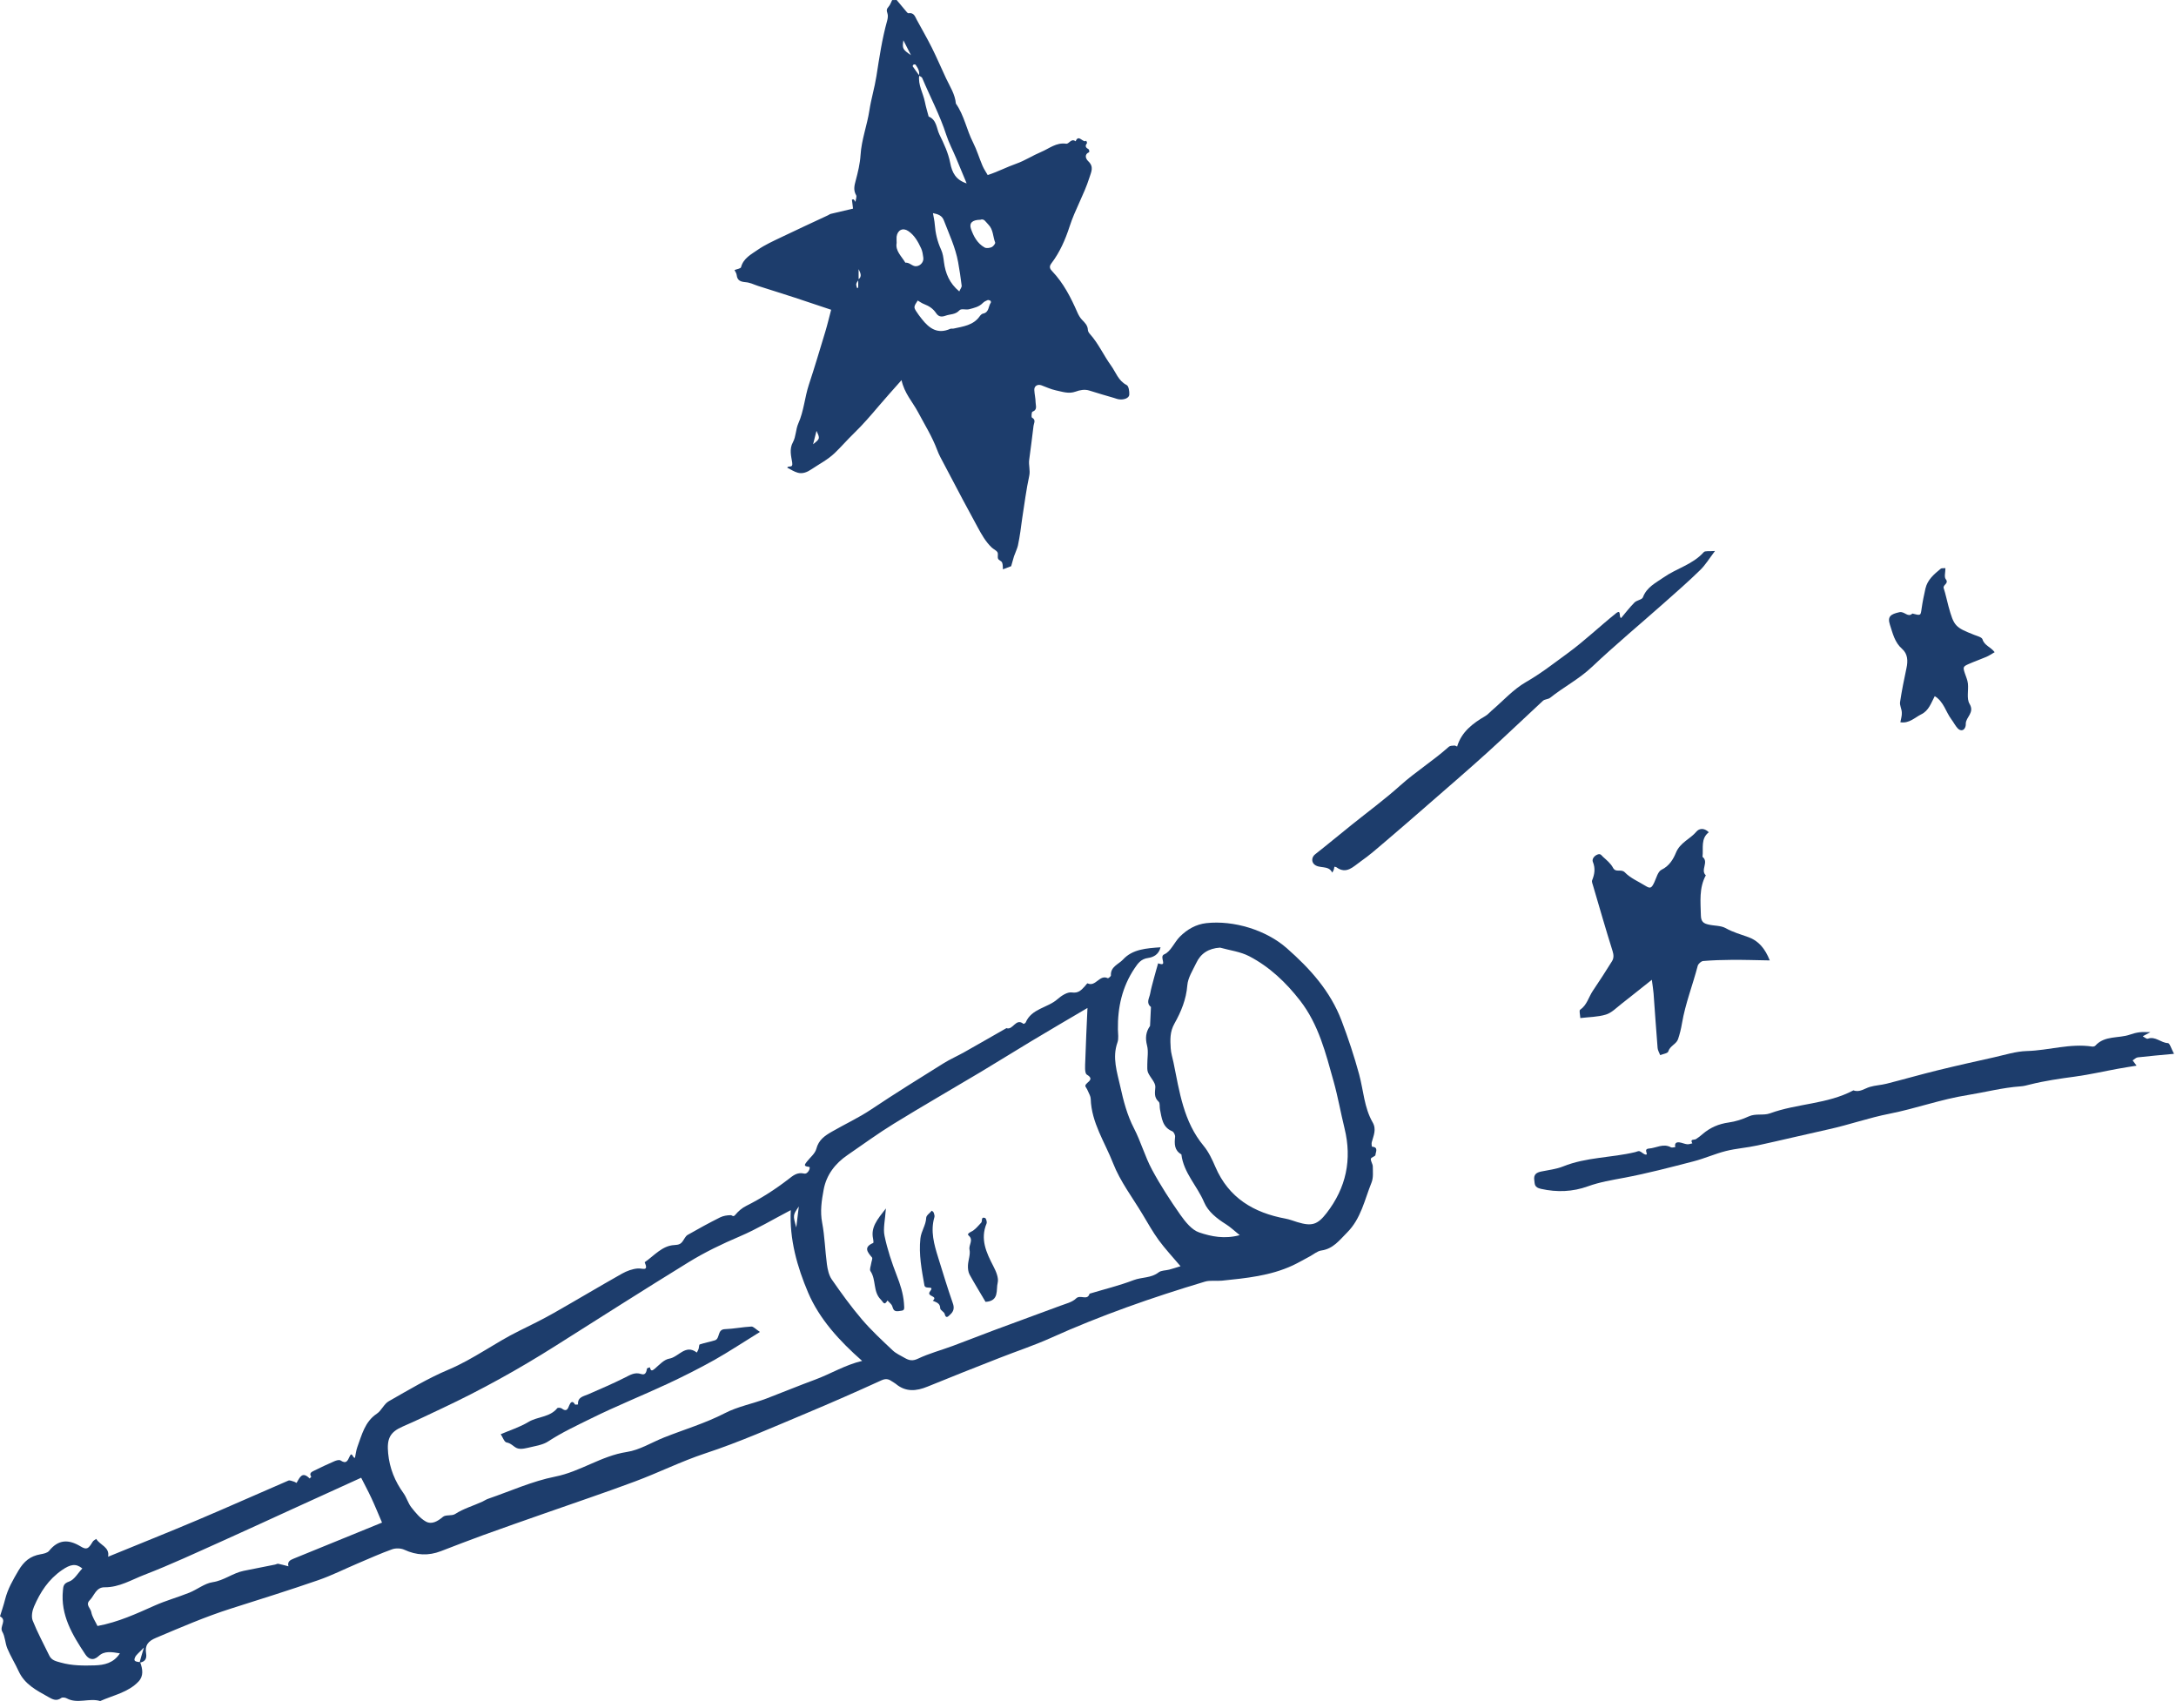 <svg width="237" height="186" viewBox="0 0 237 186" fill="none" xmlns="http://www.w3.org/2000/svg">
<path d="M15.201 181.052C15.804 180.986 16.005 180.611 15.913 180.057C15.766 179.155 16.13 178.72 16.994 178.356C19.684 177.22 22.364 176.057 25.152 175.171C28.32 174.166 31.494 173.171 34.641 172.084C36.124 171.574 37.537 170.856 38.988 170.242C40.222 169.72 41.445 169.166 42.706 168.715C43.102 168.574 43.657 168.59 44.037 168.764C45.363 169.378 46.673 169.438 48.026 168.916C49.559 168.329 51.086 167.731 52.629 167.172C54.879 166.356 57.14 165.568 59.401 164.775C62.656 163.628 65.928 162.536 69.156 161.329C71.727 160.373 74.199 159.134 76.797 158.275C80.569 157.036 84.183 155.422 87.835 153.895C90.574 152.748 93.291 151.552 95.992 150.319C96.454 150.107 96.753 150.156 97.112 150.406C97.258 150.509 97.421 150.585 97.557 150.694C98.644 151.607 99.796 151.503 101.025 150.998C103.622 149.933 106.236 148.906 108.851 147.879C110.704 147.15 112.606 146.525 114.421 145.71C119.877 143.248 125.508 141.281 131.23 139.569C131.812 139.395 132.48 139.525 133.105 139.46C135.73 139.189 138.361 138.933 140.795 137.803C141.431 137.504 142.04 137.145 142.665 136.814C143.078 136.596 143.475 136.238 143.909 136.178C145.203 135.998 145.882 135.058 146.708 134.232C148.241 132.71 148.621 130.651 149.382 128.776C149.594 128.254 149.523 127.607 149.518 127.02C149.513 126.743 149.279 126.455 149.306 126.189C149.322 126.037 149.801 125.923 149.806 125.776C149.822 125.466 150.176 124.923 149.436 124.874C149.415 124.874 149.36 124.542 149.404 124.39C149.594 123.673 149.947 122.993 149.502 122.222C148.572 120.607 148.507 118.738 148.029 116.988C147.491 115.01 146.85 113.081 146.121 111.157C144.888 107.907 142.67 105.472 140.143 103.249C137.899 101.276 134.366 100.2 131.393 100.526C130.263 100.651 129.296 101.211 128.508 101.999C127.894 102.613 127.513 103.63 126.807 103.923C126.176 104.184 127.29 105.331 126.138 104.901C125.986 105.445 125.823 105.983 125.682 106.526C125.535 107.086 125.372 107.64 125.269 108.211C125.182 108.689 124.79 109.211 125.356 109.657L125.258 111.722C124.79 112.379 124.725 113.053 124.932 113.858C125.1 114.504 124.953 115.233 124.959 115.923C124.964 116.216 124.926 116.548 125.04 116.803C125.285 117.358 125.872 117.89 125.834 118.396C125.785 119.021 125.682 119.493 126.198 119.977C126.361 120.129 126.279 120.531 126.339 120.809C126.535 121.738 126.584 122.743 127.676 123.194C127.845 123.265 128.008 123.607 127.986 123.803C127.904 124.564 127.894 125.27 128.671 125.711C128.91 127.721 130.399 129.145 131.149 130.928C131.584 131.955 132.546 132.705 133.535 133.325C134.018 133.629 134.442 134.036 135.024 134.504C133.377 134.955 131.926 134.656 130.611 134.21C129.801 133.939 129.105 133.058 128.567 132.303C127.453 130.716 126.388 129.08 125.47 127.368C124.698 125.933 124.258 124.319 123.508 122.874C122.758 121.423 122.361 119.879 122.019 118.33C121.671 116.765 121.117 115.178 121.709 113.515C121.861 113.091 121.763 112.575 121.758 112.102C121.72 109.706 122.22 107.461 123.578 105.439C123.948 104.89 124.274 104.429 125.051 104.32C125.54 104.249 126.198 104.01 126.404 103.157C124.845 103.266 123.345 103.363 122.312 104.494C121.85 104.999 120.932 105.266 120.997 106.222C121.002 106.32 120.709 106.553 120.655 106.526C119.758 106.075 119.339 107.515 118.448 107.081C118.41 107.064 118.258 107.293 118.155 107.401C117.769 107.809 117.475 108.184 116.731 108.075C116.253 108.005 115.6 108.434 115.176 108.809C114.095 109.765 112.356 109.82 111.709 111.352C111.677 111.423 111.492 111.515 111.465 111.494C110.633 110.809 110.334 112.227 109.617 111.961C108.09 112.831 106.568 113.711 105.041 114.57C104.28 114.999 103.476 115.347 102.737 115.809C100.106 117.45 97.47 119.086 94.894 120.809C93.525 121.727 92.03 122.412 90.612 123.232C89.835 123.678 89.166 124.124 88.911 125.107C88.775 125.629 88.231 126.048 87.873 126.51C87.596 126.863 87.525 127.004 88.123 127.069C88.335 127.091 88.019 127.895 87.585 127.798C86.808 127.618 86.367 128.031 85.835 128.439C84.406 129.537 82.895 130.509 81.275 131.319C80.824 131.542 80.406 131.901 80.085 132.292C79.846 132.58 79.748 132.325 79.579 132.33C79.194 132.335 78.775 132.401 78.433 132.569C77.232 133.172 76.052 133.814 74.889 134.482C74.667 134.613 74.536 134.917 74.373 135.145C74.139 135.482 73.933 135.558 73.438 135.585C72.123 135.651 71.248 136.743 70.216 137.455C70.672 138.498 69.993 138.096 69.466 138.134C68.879 138.178 68.265 138.406 67.743 138.699C65.237 140.112 62.77 141.591 60.27 143.009C59.053 143.699 57.792 144.313 56.537 144.933C53.917 146.221 51.58 147.998 48.863 149.145C46.602 150.096 44.477 151.378 42.336 152.596C41.82 152.889 41.553 153.607 41.048 153.944C39.727 154.829 39.412 156.253 38.917 157.59C38.782 157.965 38.738 158.378 38.662 158.753C38.412 158.808 38.352 158.02 38.086 158.596C37.841 159.128 37.7 159.438 37.086 159.036C36.945 158.943 36.624 159.036 36.423 159.123C35.678 159.449 34.939 159.791 34.211 160.155C33.972 160.275 33.624 160.411 33.901 160.813C33.912 160.829 33.782 160.938 33.722 161.003C32.907 160.172 32.641 160.911 32.298 161.487C32.293 161.492 32.108 161.367 31.999 161.34C31.804 161.286 31.559 161.166 31.401 161.237C28.119 162.65 24.858 164.112 21.57 165.503C18.347 166.867 15.098 168.161 11.771 169.525C11.978 168.47 10.891 168.269 10.478 167.579C10.348 167.682 10.174 167.758 10.092 167.894C9.63 168.666 9.445 168.807 8.777 168.4C7.462 167.606 6.359 167.628 5.342 168.889C5.157 169.117 4.734 169.199 4.408 169.258C3.304 169.454 2.609 170.014 2.011 171.03C1.413 172.046 0.842 173.03 0.554 174.177C0.397 174.796 0.19 175.4 4.57764e-05 176.014C0.81 176.443 -0.087 177.117 0.25 177.688C0.565 178.22 0.554 178.938 0.804 179.524C1.163 180.378 1.658 181.171 2.043 182.014C2.696 183.427 3.984 184.079 5.244 184.785C5.728 185.057 6.136 185.296 6.674 184.905C6.799 184.812 7.109 184.856 7.272 184.948C8.445 185.59 9.723 184.872 10.913 185.242C12.337 184.6 13.951 184.307 15.081 183.122C15.657 182.519 15.543 181.758 15.271 181.03C15.011 180.921 14.462 181.035 14.706 180.486C14.842 180.182 15.163 179.965 15.674 179.416C15.429 180.209 15.315 180.633 15.201 181.052ZM118.443 109.765C118.356 111.792 118.258 113.651 118.204 115.515C118.187 116.037 118.111 116.868 118.377 117.026C119.448 117.662 117.921 117.923 118.263 118.39C118.367 118.531 118.443 118.695 118.513 118.858C118.622 119.118 118.79 119.39 118.796 119.662C118.872 122.254 120.339 124.385 121.236 126.683C122.008 128.662 123.356 130.417 124.459 132.265C125.024 133.21 125.568 134.178 126.214 135.064C126.904 136.004 127.709 136.862 128.578 137.89C128.095 138.036 127.725 138.161 127.35 138.259C126.959 138.362 126.47 138.335 126.182 138.564C125.372 139.194 124.366 139.064 123.475 139.4C121.915 139.998 120.274 140.395 118.671 140.879C118.432 141.688 117.666 140.939 117.204 141.395C116.78 141.813 116.079 141.971 115.486 142.194C113.079 143.091 110.66 143.966 108.253 144.862C106.753 145.422 105.264 146.014 103.764 146.569C102.503 147.036 101.188 147.384 99.976 147.96C99.389 148.237 99.008 148.145 98.552 147.884C98.095 147.618 97.59 147.4 97.22 147.047C96.068 145.96 94.9 144.879 93.873 143.678C92.693 142.297 91.628 140.819 90.59 139.324C90.275 138.868 90.139 138.237 90.063 137.672C89.862 136.172 89.829 134.645 89.547 133.162C89.308 131.917 89.487 130.732 89.71 129.547C90.009 127.939 90.96 126.705 92.302 125.787C93.981 124.635 95.628 123.428 97.362 122.363C100.487 120.439 103.671 118.613 106.818 116.733C108.666 115.629 110.481 114.488 112.329 113.379C114.312 112.184 116.312 111.021 118.443 109.765ZM86.128 131.781C85.965 134.949 86.835 137.982 88.019 140.765C89.237 143.623 91.411 146.014 93.9 148.199C92.03 148.639 90.449 149.628 88.742 150.253C86.981 150.9 85.248 151.623 83.493 152.291C81.987 152.868 80.357 153.161 78.954 153.889C76.819 154.992 74.536 155.661 72.33 156.536C70.977 157.074 69.672 157.905 68.27 158.117C65.482 158.541 63.21 160.259 60.461 160.802C57.966 161.297 55.586 162.384 53.162 163.215C52.95 163.286 52.76 163.422 52.553 163.519C51.564 163.976 50.504 164.269 49.569 164.873C49.211 165.106 48.548 164.922 48.243 165.182C47.656 165.677 47.015 166.047 46.374 165.688C45.754 165.34 45.254 164.721 44.798 164.144C44.444 163.693 44.292 163.085 43.955 162.617C43.01 161.308 42.434 159.9 42.276 158.27C42.119 156.672 42.461 155.954 43.874 155.34C45.325 154.715 46.749 154.025 48.178 153.351C52.417 151.357 56.504 149.09 60.466 146.585C65.303 143.525 70.129 140.449 75.004 137.449C76.77 136.363 78.645 135.46 80.563 134.645C82.438 133.846 84.199 132.786 86.128 131.781ZM132.883 103.195C133.948 103.494 135.094 103.63 136.056 104.13C138.279 105.287 140.073 106.994 141.611 108.977C143.627 111.581 144.393 114.695 145.252 117.765C145.725 119.45 146.023 121.178 146.442 122.879C147.273 126.276 146.616 129.352 144.48 132.107C143.491 133.384 142.866 133.558 141.317 133.091C140.882 132.96 140.453 132.787 140.007 132.705C136.545 132.064 133.823 130.45 132.372 127.069C132.029 126.27 131.643 125.444 131.095 124.781C128.899 122.14 128.464 118.885 127.812 115.7C127.709 115.184 127.535 114.678 127.508 114.157C127.453 113.233 127.399 112.374 127.926 111.445C128.633 110.189 129.198 108.831 129.317 107.303C129.383 106.472 129.91 105.668 130.285 104.88C130.779 103.82 131.633 103.276 132.883 103.195ZM41.608 165.807C38.352 167.133 35.162 168.432 31.972 169.737C31.608 169.883 31.271 170.068 31.418 170.568C31.048 170.476 30.684 170.367 30.309 170.291C30.206 170.269 30.086 170.356 29.967 170.378C28.82 170.606 27.673 170.829 26.532 171.063C25.353 171.302 24.402 172.112 23.163 172.296C22.282 172.427 21.489 173.09 20.625 173.438C19.38 173.938 18.076 174.296 16.853 174.84C14.864 175.726 12.891 176.644 10.619 177.068C10.396 176.59 10.038 176.09 9.94 175.541C9.869 175.133 9.277 174.758 9.772 174.264C10.282 173.747 10.456 172.84 11.402 172.851C12.989 172.867 14.331 172.03 15.728 171.492C18.603 170.383 21.402 169.074 24.217 167.813C26.722 166.693 29.206 165.536 31.7 164.4C34.244 163.242 36.787 162.085 39.336 160.922C39.662 161.574 40.081 162.34 40.45 163.134C40.847 163.981 41.195 164.851 41.608 165.807ZM13.059 180.046C12.369 181.111 11.358 181.323 10.304 181.356C9.07 181.394 7.848 181.394 6.625 181.052C6.076 180.899 5.619 180.812 5.364 180.28C4.75 179.014 4.076 177.774 3.56 176.476C3.391 176.046 3.511 175.4 3.706 174.949C4.386 173.383 5.261 172.008 6.755 170.976C7.663 170.351 8.25 170.22 8.967 170.802C8.494 171.296 8.098 172.036 7.522 172.231C6.902 172.443 6.897 172.753 6.853 173.193C6.581 175.883 7.886 178.041 9.282 180.144C9.625 180.66 10.125 180.921 10.761 180.329C11.375 179.753 12.179 179.899 13.059 180.046ZM87.003 131.384C86.905 132.189 86.829 132.83 86.726 133.667C86.356 132.335 86.351 132.335 87.003 131.384Z" fill="#1D3D6C"/>
<path d="M192.756 104.587C192.24 103.294 191.533 102.451 190.43 102.054C189.593 101.75 188.751 101.522 187.957 101.076C187.425 100.777 186.702 100.832 186.071 100.679C185.572 100.56 185.267 100.397 185.251 99.685C185.218 98.19 185.039 96.707 185.789 95.321C185.164 94.739 186.158 93.87 185.43 93.31C185.539 92.359 185.213 91.326 186.115 90.631C185.571 90.087 185.028 90.25 184.778 90.549C184.093 91.375 182.995 91.729 182.528 92.875C182.262 93.528 181.816 94.31 180.968 94.712C180.572 94.903 180.403 95.604 180.175 96.093C179.876 96.723 179.74 96.794 179.218 96.468C178.458 95.995 177.577 95.631 176.979 95.006C176.561 94.571 175.99 95.082 175.68 94.495C175.436 94.028 174.985 93.663 174.583 93.299C174.441 93.169 174.333 92.908 173.969 93.066C173.556 93.239 173.387 93.615 173.485 93.848C173.778 94.56 173.68 95.191 173.409 95.864C173.349 96.017 173.452 96.25 173.507 96.441C174.208 98.815 174.887 101.196 175.632 103.56C175.767 103.989 175.778 104.342 175.572 104.674C174.898 105.761 174.202 106.837 173.485 107.897C173.023 108.581 172.849 109.451 172.099 109.962C171.974 110.049 172.104 110.5 172.121 110.864C173.05 110.75 174.023 110.755 174.909 110.484C175.534 110.293 176.055 109.744 176.599 109.321C177.648 108.505 178.68 107.668 179.909 106.696C179.996 107.359 180.066 107.766 180.099 108.179C180.246 110.163 180.376 112.147 180.539 114.13C180.561 114.391 180.724 114.647 180.822 114.902C181.126 114.777 181.637 114.706 181.697 114.511C181.881 113.88 182.582 113.712 182.767 113.157C182.957 112.598 183.099 112.011 183.197 111.424C183.561 109.283 184.365 107.266 184.908 105.174C184.968 104.957 185.283 104.669 185.506 104.652C186.539 104.565 187.571 104.533 188.609 104.527C189.919 104.516 191.218 104.56 192.756 104.587Z" fill="#1D3D6C"/>
<path d="M232.706 116.047C232.549 115.835 232.413 115.656 232.277 115.476C232.462 115.362 232.636 115.172 232.831 115.145C234.092 114.998 235.358 114.895 236.782 114.759C236.494 114.221 236.32 113.596 236.125 113.591C235.353 113.569 234.761 112.813 233.929 113.112C233.793 113.161 233.565 112.944 233.375 112.846C233.598 112.726 233.82 112.612 234.217 112.4C233.712 112.4 233.369 112.368 233.038 112.411C232.69 112.455 232.337 112.542 232.005 112.661C230.755 113.107 229.239 112.732 228.212 113.873C228.147 113.944 227.989 113.982 227.891 113.971C225.478 113.596 223.147 114.389 220.761 114.455C219.565 114.487 218.37 114.873 217.185 115.139C215.136 115.596 213.087 116.052 211.049 116.552C209.185 117.009 207.337 117.542 205.473 118.014C204.875 118.167 204.245 118.188 203.658 118.362C203.066 118.536 202.544 118.993 201.865 118.737C199.022 120.253 195.74 120.156 192.772 121.243C192.061 121.503 191.218 121.221 190.452 121.58C189.773 121.895 189.023 122.134 188.283 122.237C187.186 122.389 186.245 122.797 185.419 123.514C185.197 123.704 184.963 123.895 184.713 124.047C184.523 124.166 184.028 123.992 184.322 124.509C184.131 124.547 183.936 124.628 183.751 124.607C183.463 124.574 183.186 124.433 182.898 124.4C182.534 124.357 182.371 124.541 182.468 124.916C182.305 124.927 182.11 125.003 181.99 124.938C181.153 124.482 180.398 125.014 179.604 125.074C178.925 125.123 179.593 125.732 179.267 125.732C179.039 125.732 178.816 125.449 178.572 125.362C178.441 125.319 178.257 125.427 178.093 125.465C175.501 126.085 172.773 126.003 170.251 127.02C169.507 127.318 168.67 127.411 167.871 127.574C167.355 127.683 167.023 127.884 167.105 128.498C167.17 128.976 167.099 129.297 167.838 129.465C169.599 129.856 171.295 129.786 172.947 129.188C174.224 128.726 175.528 128.514 176.854 128.264C179.414 127.786 181.936 127.117 184.463 126.465C185.648 126.161 186.783 125.645 187.968 125.346C189.093 125.063 190.273 124.987 191.408 124.737C194.006 124.172 196.588 123.547 199.18 122.976C201.403 122.487 203.577 121.715 205.783 121.286C208.652 120.721 211.397 119.71 214.283 119.254C216.212 118.944 218.109 118.438 220.071 118.302C220.413 118.281 220.755 118.188 221.092 118.101C222.712 117.694 224.359 117.46 226.016 117.237C227.581 117.025 229.125 116.667 230.679 116.384C231.304 116.27 231.94 116.172 232.706 116.047Z" fill="#1D3D6C"/>
<path d="M206.979 78.652C207.946 78.804 208.544 78.141 209.256 77.788C210.082 77.385 210.327 76.554 210.723 75.809C211.712 76.413 211.924 77.527 212.544 78.347C212.783 78.663 212.957 79.032 213.223 79.315C213.571 79.679 213.968 79.549 214.082 79.076C214.104 78.989 214.104 78.902 214.104 78.809C214.109 78.081 215.098 77.619 214.511 76.641C214.174 76.076 214.419 75.174 214.337 74.434C214.294 74.054 214.125 73.684 214 73.309C213.788 72.657 213.799 72.587 214.408 72.315C215.044 72.032 215.707 71.804 216.343 71.532C216.642 71.402 216.919 71.212 217.25 71.022C216.805 70.44 216.125 70.293 215.924 69.619C215.854 69.391 215.359 69.266 215.038 69.141C212.941 68.315 212.816 68.19 212.218 66.016C212.038 65.364 211.913 64.701 211.701 64.06C211.571 63.668 212.31 63.565 211.919 63.065C211.734 62.831 211.886 62.337 211.886 61.875C211.729 61.891 211.484 61.842 211.365 61.94C210.653 62.527 209.935 63.125 209.712 64.087C209.549 64.81 209.397 65.538 209.294 66.266C209.185 67.049 209.212 67.054 208.289 66.815C207.789 67.293 207.441 66.543 206.87 66.668C205.914 66.88 205.549 67.141 205.843 68.038C206.153 68.978 206.354 69.951 207.169 70.663C207.783 71.206 207.816 71.962 207.647 72.744C207.386 73.978 207.131 75.212 206.946 76.456C206.892 76.815 207.126 77.206 207.136 77.587C207.164 77.924 207.049 78.255 206.979 78.652Z" fill="#1D3D6C"/>
<path d="M186.789 60C186.159 60.054 185.718 59.962 185.566 60.13C184.36 61.478 182.588 61.897 181.181 62.886C180.354 63.467 179.349 63.935 178.941 65.043C178.844 65.31 178.268 65.359 178.018 65.614C177.496 66.141 177.039 66.739 176.566 67.299C176.268 67.217 176.637 66.282 175.99 66.799C174.213 68.223 172.556 69.815 170.719 71.152C169.246 72.228 167.811 73.353 166.208 74.271C164.817 75.07 163.692 76.337 162.447 77.402C162.224 77.592 162.029 77.831 161.779 77.972C160.415 78.771 159.186 79.684 158.703 81.298C158.6 81.26 158.496 81.179 158.398 81.19C158.197 81.206 157.937 81.201 157.801 81.32C156.116 82.831 154.187 84.032 152.496 85.548C150.812 87.059 148.98 88.407 147.214 89.825C146.622 90.304 146.029 90.787 145.437 91.266C144.709 91.853 143.986 92.45 143.247 93.026C142.877 93.309 142.817 93.798 143.111 94.097C143.665 94.657 144.698 94.162 145.1 95.026C145.154 94.928 145.225 94.831 145.263 94.727C145.301 94.619 145.312 94.499 145.334 94.385C145.404 94.401 145.497 94.401 145.551 94.439C146.654 95.254 147.41 94.352 148.165 93.831C149.17 93.135 150.089 92.314 151.024 91.521C152.583 90.195 154.127 88.853 155.67 87.505C157.795 85.651 159.936 83.815 162.023 81.923C164.056 80.081 166.034 78.174 168.05 76.315C168.246 76.135 168.621 76.157 168.833 75.989C170.3 74.815 171.98 73.956 173.371 72.641C175.931 70.223 178.643 67.967 181.278 65.63C182.583 64.473 183.898 63.326 185.142 62.109C185.724 61.56 186.142 60.853 186.789 60Z" fill="#1D3D6C"/>
<path d="M96.487 131.596C95.525 132.824 94.824 133.666 95.096 134.911C95.128 135.058 95.156 135.335 95.101 135.357C94.036 135.813 94.465 136.34 94.971 136.932C95.069 137.047 94.911 137.362 94.884 137.59C94.846 137.873 94.683 138.248 94.808 138.427C95.449 139.367 95.063 140.65 95.927 141.514C96.199 141.786 96.302 142.242 96.656 141.623C96.835 141.824 97.101 142.003 97.177 142.237C97.302 142.606 97.356 142.84 97.867 142.78C98.536 142.699 98.519 142.72 98.454 141.889C98.367 140.835 98.052 139.878 97.672 138.9C97.128 137.498 96.645 136.052 96.34 134.579C96.166 133.775 96.406 132.873 96.487 131.596Z" fill="#1D3D6C"/>
<path d="M101.487 131.84C101.275 132.101 100.883 132.351 100.878 132.617C100.845 133.427 100.334 134.057 100.247 134.862C100.057 136.606 100.383 138.269 100.682 139.965C100.775 140.492 101.845 139.905 101.291 140.633C100.851 141.215 102.237 141.095 101.595 141.644C101.965 141.823 102.394 141.894 102.405 142.475C102.41 142.682 102.834 142.856 102.889 143.084C103.03 143.682 103.313 143.312 103.47 143.171C103.845 142.845 103.976 142.475 103.78 141.927C103.204 140.285 102.704 138.622 102.188 136.965C101.737 135.519 101.318 134.068 101.775 132.53C101.818 132.383 101.731 132.193 101.688 132.03C101.671 131.987 101.606 131.954 101.487 131.84Z" fill="#1D3D6C"/>
<path d="M107.34 141.769C108.867 141.687 108.47 140.437 108.661 139.698C108.796 139.166 108.481 138.443 108.193 137.889C107.427 136.405 106.737 134.948 107.454 133.231C107.519 133.073 107.4 132.671 107.286 132.633C106.802 132.47 107.025 132.981 106.873 133.139C106.53 133.503 106.199 133.932 105.769 134.133C105.508 134.258 105.335 134.4 105.492 134.535C106.074 135.03 105.487 135.557 105.595 136.079C105.71 136.611 105.454 137.215 105.427 137.791C105.411 138.128 105.449 138.514 105.601 138.796C106.166 139.818 106.78 140.812 107.34 141.769Z" fill="#1D3D6C"/>
<path d="M82.77 145.046C82.302 144.742 82.063 144.448 81.835 144.459C80.873 144.508 79.917 144.709 78.955 144.742C78.091 144.769 78.449 145.774 77.862 145.959C77.319 146.128 76.754 146.226 76.216 146.405C76.129 146.432 76.139 146.736 76.085 146.899C76.042 147.035 75.96 147.16 75.895 147.291C74.656 146.334 73.911 147.785 72.895 147.954C72.33 148.046 71.819 148.617 71.335 149.035C71.02 149.307 70.873 149.329 70.786 148.899C70.678 148.943 70.487 148.97 70.471 149.03C70.4 149.399 70.314 149.785 69.83 149.628C69.14 149.399 68.645 149.725 68.069 150.013C66.765 150.671 65.422 151.242 64.085 151.829C63.553 152.062 62.895 152.128 62.955 152.943C62.841 152.943 62.645 152.986 62.618 152.937C62.346 152.437 62.118 152.758 62.015 153.008C61.841 153.448 61.711 153.785 61.178 153.377C61.064 153.291 60.754 153.274 60.694 153.35C59.885 154.35 58.558 154.247 57.553 154.85C56.613 155.416 55.537 155.752 54.537 156.182C54.76 156.519 54.923 157.035 55.173 157.079C55.673 157.165 55.939 157.546 56.298 157.698C56.738 157.883 57.368 157.687 57.901 157.568C58.515 157.426 59.189 157.307 59.7 156.97C61.194 155.992 62.808 155.242 64.395 154.459C67.118 153.111 69.944 151.981 72.699 150.698C74.438 149.888 76.156 149.019 77.83 148.084C79.433 147.177 80.971 146.155 82.77 145.046Z" fill="#1D3D6C"/>
<path d="M97.658 0C97.981 0.387 98.299 0.774 98.627 1.155C98.72 1.267 98.857 1.455 98.945 1.441C99.547 1.344 99.655 1.799 99.856 2.166C100.404 3.176 100.981 4.172 101.495 5.197C102.044 6.295 102.519 7.426 103.042 8.533C103.463 9.423 104.021 10.259 104.11 11.279C105.02 12.565 105.275 14.137 105.98 15.514C106.391 16.322 106.65 17.207 107.008 18.048C107.159 18.406 107.39 18.734 107.576 19.063C108.677 18.705 109.651 18.188 110.699 17.821C111.629 17.492 112.476 16.931 113.391 16.549C114.272 16.182 115.036 15.49 116.123 15.65C116.436 15.698 116.671 15.012 117.151 15.389C117.489 14.548 117.939 15.616 118.311 15.326C118.34 15.418 118.424 15.553 118.389 15.597C118.13 15.916 118.272 16.09 118.57 16.259C118.634 16.293 118.654 16.554 118.624 16.569C118.027 16.844 118.296 17.332 118.522 17.55C119.168 18.169 118.864 18.681 118.644 19.373C118.066 21.195 117.082 22.844 116.5 24.652C116.03 26.098 115.428 27.48 114.502 28.694C114.209 29.081 114.405 29.332 114.591 29.525C115.834 30.831 116.627 32.388 117.337 34.007C117.464 34.297 117.626 34.592 117.841 34.815C118.154 35.139 118.468 35.433 118.487 35.926C118.492 36.072 118.59 36.236 118.693 36.352C119.633 37.396 120.196 38.687 121.008 39.809C121.532 40.534 121.796 41.462 122.712 41.931C122.937 42.047 123.02 42.632 122.996 42.99C122.967 43.353 122.413 43.56 121.89 43.488C121.694 43.464 121.503 43.386 121.312 43.328C120.431 43.067 119.54 42.821 118.664 42.536C118.14 42.366 117.611 42.478 117.161 42.642C116.392 42.922 115.707 42.656 115.007 42.511C114.463 42.395 113.949 42.154 113.43 41.96C113.014 41.806 112.632 42.033 112.652 42.463C112.672 42.917 112.789 43.372 112.794 43.826C112.799 44.179 113.019 44.629 112.446 44.837C112.353 44.871 112.314 45.431 112.402 45.48C112.862 45.731 112.603 46.07 112.569 46.365C112.422 47.602 112.26 48.84 112.094 50.078C112.016 50.658 112.231 51.209 112.099 51.823C111.771 53.331 111.58 54.874 111.34 56.401C111.262 56.89 111.213 57.378 111.139 57.866C111.061 58.379 110.978 58.891 110.87 59.394C110.811 59.66 110.694 59.911 110.601 60.168C110.552 60.308 110.493 60.443 110.439 60.583L110.131 61.657C109.852 61.763 109.568 61.874 109.235 62C109.211 61.768 109.24 61.487 109.142 61.255C109.073 61.086 108.775 61.009 108.706 60.84C108.623 60.627 108.745 60.318 108.638 60.139C108.506 59.921 108.207 59.81 108.011 59.621C107.345 58.988 106.905 58.195 106.474 57.397C105.94 56.421 105.412 55.444 104.893 54.468C104.061 52.901 103.228 51.33 102.406 49.754C102.279 49.507 102.166 49.251 102.068 48.99C101.525 47.539 100.707 46.234 99.983 44.871C99.391 43.759 98.499 42.831 98.191 41.395C97.251 42.463 96.473 43.314 95.729 44.194C94.853 45.228 93.971 46.253 92.992 47.201C92.282 47.888 91.636 48.642 90.917 49.333C90.148 50.068 89.228 50.532 88.366 51.112C87.93 51.407 87.426 51.625 86.898 51.48C86.486 51.369 86.119 51.117 85.742 50.929C85.865 50.639 86.393 51.054 86.281 50.353C86.173 49.681 85.943 48.913 86.364 48.154C86.697 47.549 86.663 46.756 86.947 46.118C87.554 44.764 87.642 43.285 88.097 41.897C88.728 39.988 89.301 38.059 89.884 36.134C90.119 35.361 90.3 34.578 90.525 33.732C89.218 33.297 87.901 32.847 86.584 32.417C85.263 31.986 83.931 31.575 82.604 31.15C82.149 31.005 81.704 30.773 81.243 30.734C80.68 30.686 80.304 30.57 80.235 29.946C80.215 29.758 80.083 29.583 80 29.405C80.245 29.308 80.671 29.25 80.71 29.1C80.969 28.114 81.826 27.693 82.541 27.195C83.324 26.654 84.21 26.257 85.076 25.841C86.765 25.029 88.464 24.246 90.163 23.453C90.275 23.4 90.373 23.318 90.486 23.289C91.299 23.09 92.116 22.907 92.909 22.718C92.865 22.346 92.826 22.041 92.787 21.737C92.85 21.727 92.933 21.693 92.978 21.722C93.041 21.761 93.076 21.843 93.173 21.983C93.208 21.693 93.335 21.413 93.247 21.258C92.933 20.717 93.046 20.224 93.198 19.668C93.443 18.754 93.668 17.821 93.727 16.883C93.829 15.215 94.441 13.653 94.691 12.019C94.882 10.767 95.259 9.549 95.455 8.296C95.773 6.275 96.067 4.25 96.62 2.272C96.693 2.011 96.742 1.687 96.654 1.446C96.546 1.146 96.556 0.972 96.776 0.735C96.957 0.541 97.041 0.251 97.168 0.01C97.33 9.44296e-06 97.496 0 97.658 0ZM93.477 30.439C93.932 30.11 93.707 29.704 93.516 29.308C93.516 29.7 93.516 30.086 93.516 30.478C93.428 30.623 93.296 30.758 93.261 30.918C93.232 31.053 93.311 31.208 93.34 31.358C93.384 31.353 93.428 31.348 93.472 31.338C93.477 31.034 93.477 30.739 93.477 30.439ZM100.086 8.238C100.198 7.774 99.968 7.407 99.723 7.049C99.699 7.01 99.562 7.005 99.503 7.034C99.449 7.064 99.386 7.189 99.41 7.223C99.635 7.561 99.88 7.885 100.12 8.214C99.968 9.244 100.541 10.124 100.732 11.086C100.84 11.627 101.001 12.154 101.143 12.691C102.029 13.049 101.99 13.972 102.318 14.649C102.803 15.635 103.282 16.66 103.488 17.724C103.698 18.821 104.114 19.595 105.284 19.972C104.888 19.02 104.516 18.116 104.134 17.212C103.782 16.37 103.346 15.558 103.067 14.697C102.377 12.551 101.314 10.564 100.443 8.495C100.394 8.379 100.208 8.321 100.086 8.238ZM99.953 32.726C99.532 33.369 99.508 33.451 99.772 33.872C99.963 34.176 100.179 34.462 100.404 34.742C101.197 35.757 102.117 36.425 103.498 35.81C103.6 35.762 103.742 35.806 103.86 35.782C104.903 35.549 106.004 35.429 106.694 34.457C106.782 34.331 106.924 34.176 107.061 34.152C107.742 34.022 107.629 33.359 107.913 32.963C107.943 32.919 107.918 32.774 107.874 32.75C107.781 32.697 107.644 32.649 107.561 32.682C107.375 32.755 107.184 32.856 107.047 32.992C106.636 33.417 106.117 33.524 105.559 33.674C105.177 33.775 104.712 33.558 104.491 33.799C104.051 34.278 103.488 34.196 102.984 34.38C102.47 34.568 102.186 34.438 101.956 34.099C101.628 33.611 101.192 33.325 100.663 33.122C100.414 33.031 100.188 32.861 99.953 32.726ZM101.613 23.211C101.691 23.675 101.784 24.048 101.809 24.43C101.882 25.382 102.093 26.305 102.494 27.171C102.7 27.616 102.749 28.065 102.812 28.544C102.969 29.758 103.41 30.85 104.482 31.735C104.604 31.454 104.761 31.271 104.741 31.111C104.638 30.251 104.506 29.395 104.354 28.544C104.066 26.953 103.37 25.493 102.798 23.994C102.602 23.482 102.196 23.323 101.613 23.211ZM97.658 26.46C97.496 27.316 98.191 27.901 98.607 28.607C98.999 28.563 99.258 28.882 99.586 28.97C100.11 29.105 100.639 28.592 100.565 28.07C100.516 27.722 100.472 27.36 100.325 27.045C99.993 26.33 99.606 25.619 98.925 25.16C98.333 24.758 97.751 25.053 97.653 25.774C97.633 25.967 97.658 26.17 97.658 26.46ZM106.768 23.932C105.896 23.941 105.534 24.29 105.754 24.923C106.038 25.735 106.445 26.504 107.233 26.948C107.429 27.06 107.781 27.011 108.006 26.915C108.183 26.837 108.432 26.518 108.388 26.407C108.134 25.759 108.197 25.005 107.639 24.444C107.35 24.164 107.199 23.772 106.768 23.932ZM98.392 4.385C98.26 5.299 98.309 5.381 99.219 6.01C98.901 5.381 98.646 4.883 98.392 4.385ZM88.929 46.921C88.817 47.356 88.709 47.796 88.557 48.381C89.321 47.767 89.321 47.767 88.929 46.921Z" fill="#1D3D6C"/>
</svg>
